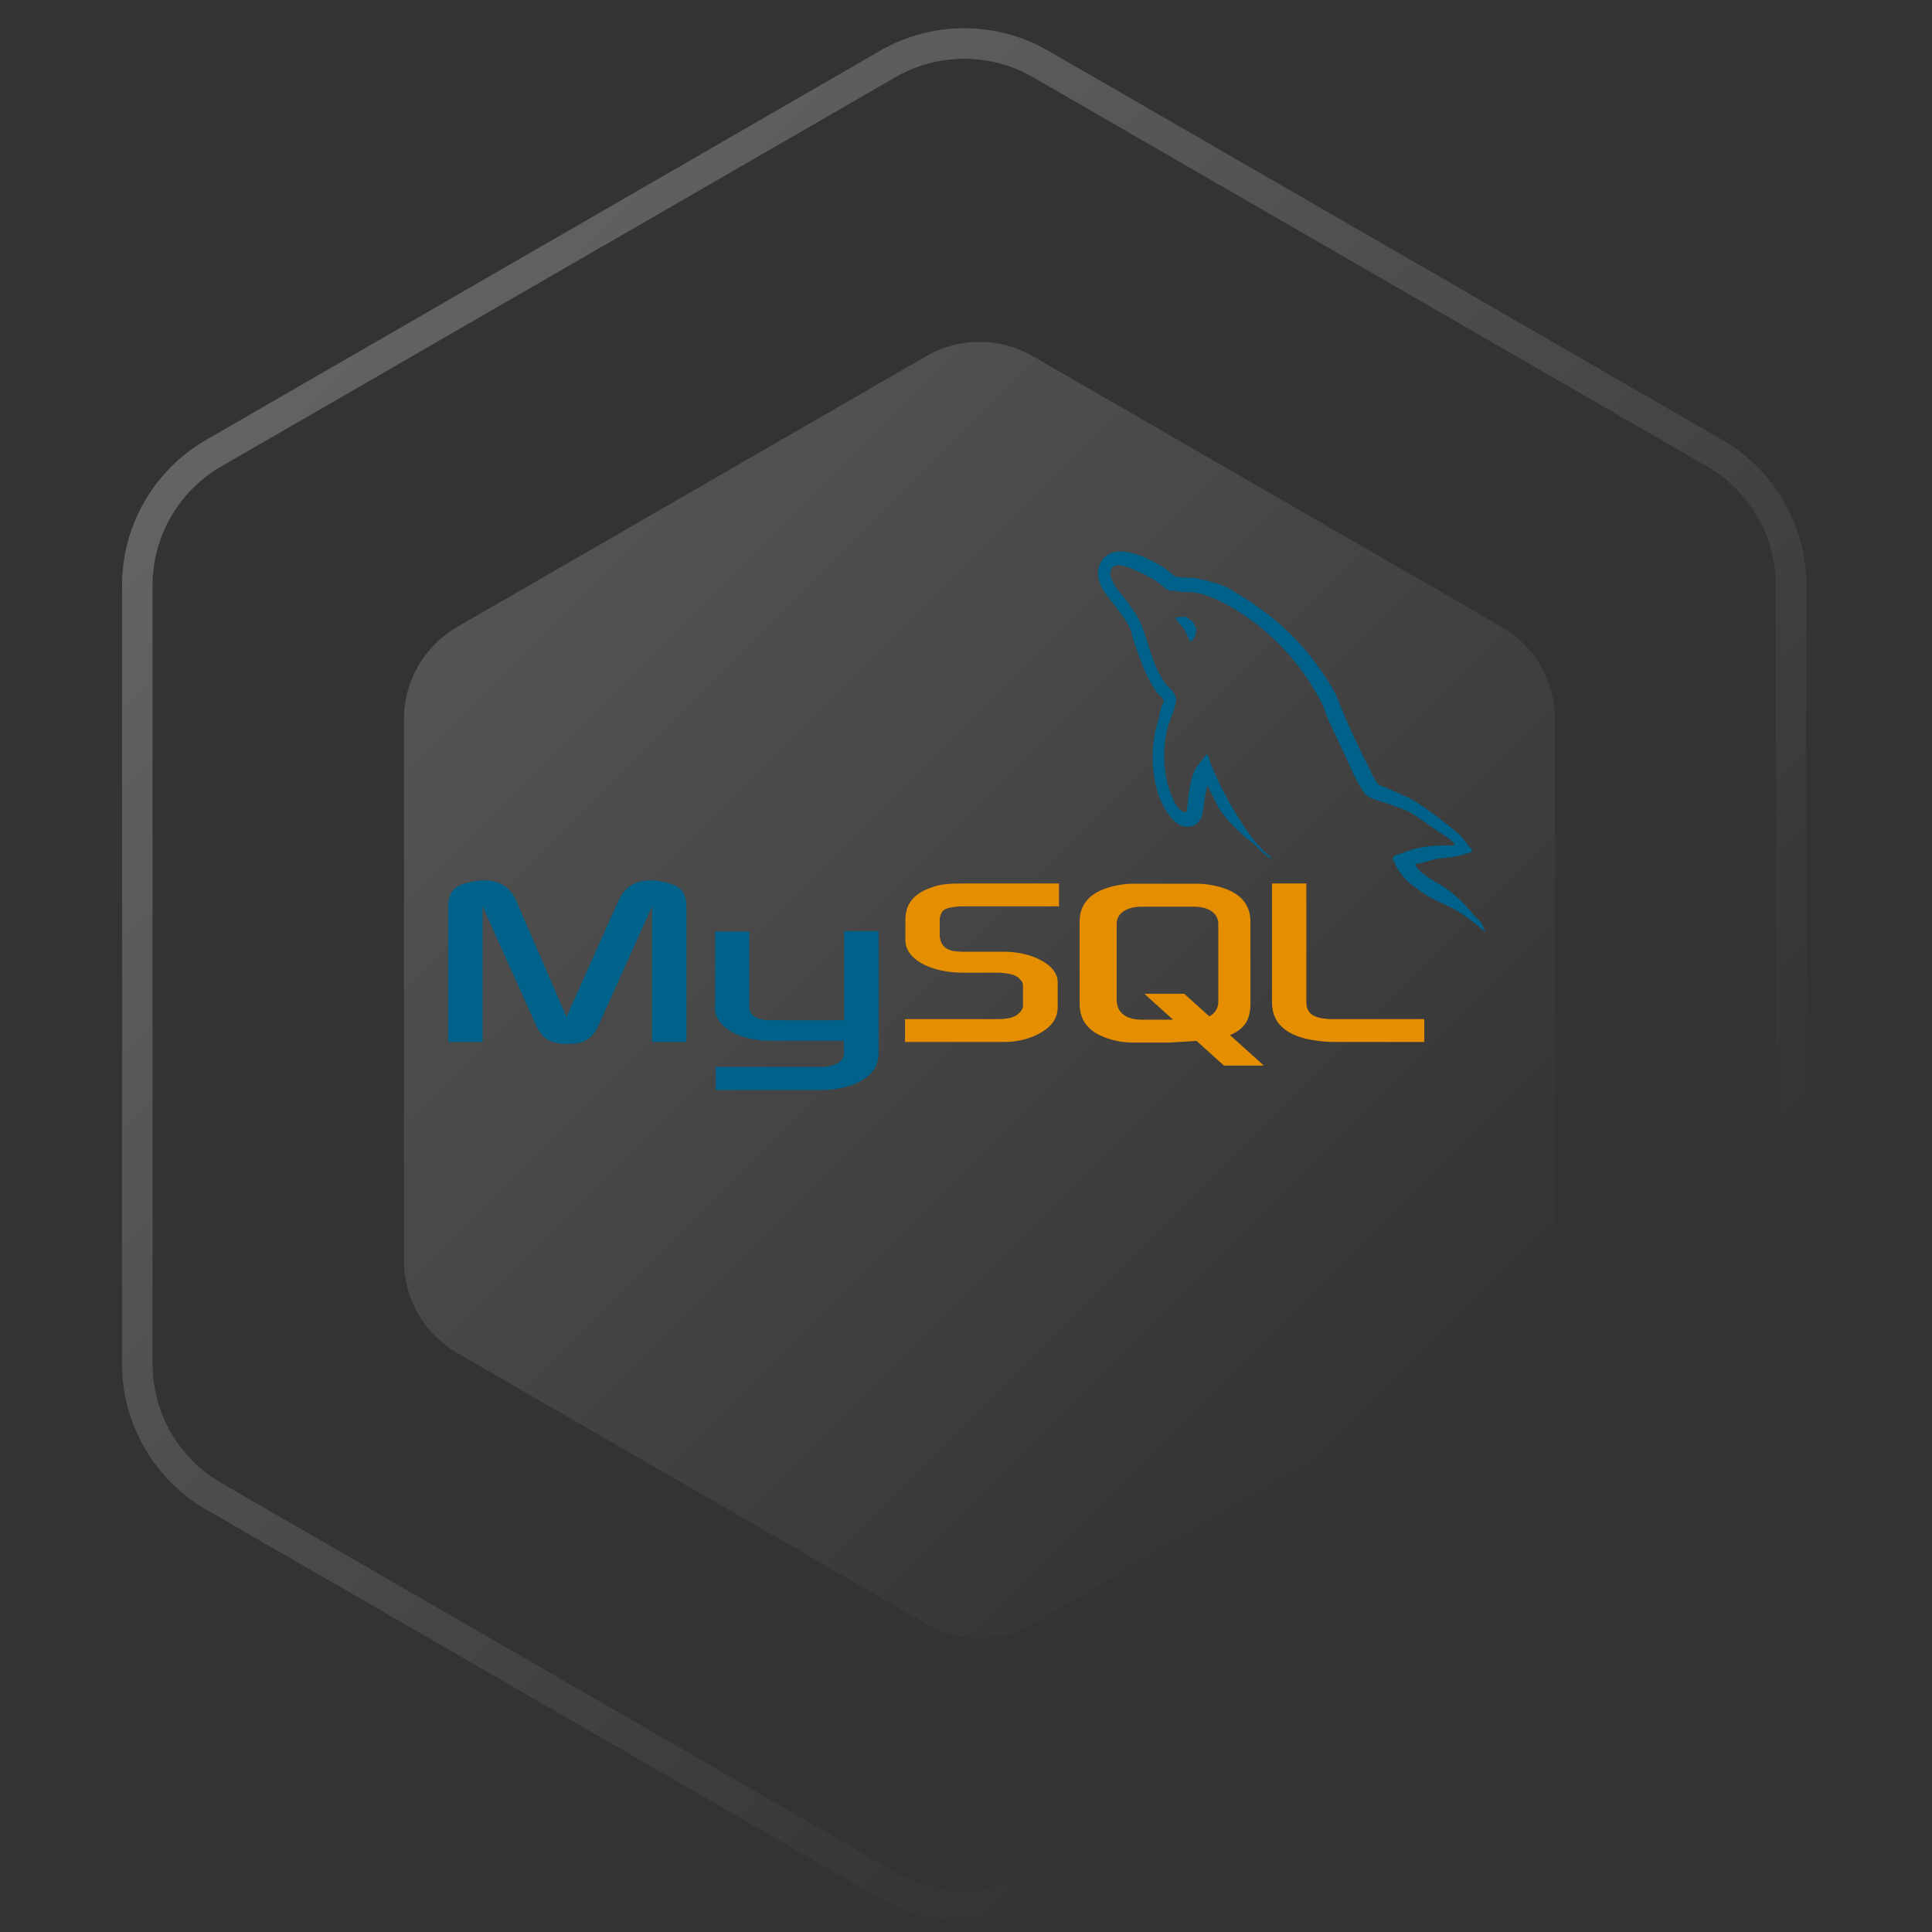 <?xml version="1.0" encoding="utf-8"?>
<svg width="70" height="70" viewBox="0 0 70 70" fill="none" xmlns="http://www.w3.org/2000/svg">
  <rect x="0" y="0" width="70" height="70" fill="#333333" stroke="none"/>
  <path d="M32.166 2.318C33.88 1.329 35.99 1.329 37.704 2.318L62.127 16.419C63.84 17.408 64.896 19.236 64.896 21.215V49.416C64.896 51.395 63.84 53.222 62.127 54.212L37.704 68.312C35.99 69.302 33.88 69.302 32.166 68.312L7.743 54.212C6.03 53.222 4.974 51.395 4.974 49.416V21.215C4.974 19.236 6.03 17.408 7.743 16.419L32.166 2.318Z" stroke="url(#paint0_linear_666_80)" stroke-opacity="0.3" stroke-width="1.107"/>
  <path d="M33.562 12.903C34.754 12.215 36.223 12.215 37.416 12.903L54.414 22.717C55.607 23.406 56.341 24.678 56.341 26.055V45.683C56.341 47.06 55.607 48.333 54.414 49.021L37.416 58.835C36.223 59.523 34.754 59.524 33.562 58.835L16.563 49.021C15.371 48.333 14.636 47.06 14.636 45.683V26.055C14.636 24.678 15.371 23.406 16.563 22.717L33.562 12.903Z" fill="url(#paint1_linear_666_80)" fill-opacity="0.2" style="stroke-width: 0px; stroke: rgb(178, 77, 77);"/>
  <defs>
    <linearGradient id="paint0_linear_666_80" x1="0.339" y1="0.72" x2="69.531" y2="69.911" gradientUnits="userSpaceOnUse">
      <stop stop-color="white"/>
      <stop offset="0.766" stop-color="white" stop-opacity="0"/>
    </linearGradient>
    <linearGradient id="paint1_linear_666_80" x1="11.41" y1="11.79" x2="59.567" y2="59.948" gradientUnits="userSpaceOnUse">
      <stop stop-color="white"/>
      <stop offset="0.828" stop-color="white" stop-opacity="0"/>
    </linearGradient>
  </defs>
  <path d="M30.2 45.9h24.1v1.9H32.4v14.4H53v1.9H32.4v15.8h22.2v1.9H30.2V45.9zm26.3 0h2.6l11.4 15.8L82 45.9l15.8-20-26 37.5 13.4 18.4h-2.7L70.4 65 58.2 81.8h-2.6l13.5-18.4-12.6-17.5zm29.7 1.9v-1.9h27.5v1.9H101v34h-2.2v-34H86.2zM0 45.9h2.7l38.2 56.8-15.8-20.9L2.3 48.6l-.1 33.2H0zm113.5 33.4c.5 0 .8-.3.8-.8s-.3-.8-.8-.8-.8.3-.8.8.4.8.8.8zm2.2-2.1c0 1.3 1 2.2 2.4 2.2 1.5 0 2.4-.9 2.4-2.5v-5.5h-1.2v5.5c0 .9-.4 1.3-1.2 1.3-.7 0-1.2-.4-1.2-1.1h-1.2zm6.3-.1c.1 1.4 1.2 2.3 3 2.3s3-.9 3-2.4c0-1.2-.7-1.8-2.2-2.2l-.9-.2c-1-.2-1.4-.6-1.4-1.1 0-.7.6-1.2 1.6-1.2.9 0 1.5.4 1.6 1.2h1.2c-.1-1.3-1.2-2.2-2.8-2.2-1.7 0-2.8.9-2.8 2.3 0 1.1.6 1.8 2 2.1l1 .2c1 .2 1.5.6 1.5 1.2 0 .7-.7 1.2-1.7 1.2s-1.8-.5-1.9-1.2H122z" transform="matrix(1, 0, 0, 1, 6.785, -38.891)"/>
  <path d="M30.2 45.9h24.1v1.9H32.4v14.4H53v1.9H32.4v15.8h22.2v1.9H30.2V45.9zm26.3 0h2.6l11.4 15.8L82 45.9l15.8-20-26 37.5 13.4 18.4h-2.7L70.4 65 58.2 81.8h-2.6l13.5-18.4-12.6-17.5zm29.7 1.9v-1.9h27.5v1.9H101v34h-2.2v-34H86.2zM0 45.9h2.7l38.2 56.8-15.8-20.9L2.3 48.6l-.1 33.2H0zm113.5 33.4c.5 0 .8-.3.8-.8s-.3-.8-.8-.8-.8.3-.8.8.4.8.8.8zm2.2-2.1c0 1.3 1 2.2 2.4 2.2 1.5 0 2.4-.9 2.4-2.5v-5.5h-1.2v5.5c0 .9-.4 1.3-1.2 1.3-.7 0-1.2-.4-1.2-1.1h-1.2zm6.3-.1c.1 1.4 1.2 2.3 3 2.3s3-.9 3-2.4c0-1.2-.7-1.8-2.2-2.2l-.9-.2c-1-.2-1.4-.6-1.4-1.1 0-.7.6-1.2 1.6-1.2.9 0 1.5.4 1.6 1.2h1.2c-.1-1.3-1.2-2.2-2.8-2.2-1.7 0-2.8.9-2.8 2.3 0 1.1.6 1.8 2 2.1l1 .2c1 .2 1.5.6 1.5 1.2 0 .7-.7 1.2-1.7 1.2s-1.8-.5-1.9-1.2H122z" transform="matrix(1, 0, 0, 1, 6.785, -38.891)"/>
  <path d="M 62.493 47.067 C 53.589 47.067 46.35 54.306 46.35 63.211 C 46.35 72.115 53.589 79.354 62.493 79.354 C 65.319 79.354 67.967 78.622 70.263 77.361 L 58.559 61.016 L 58.559 70.248 L 56.843 70.248 L 56.843 57.611 L 58.559 57.611 L 71.297 76.731 C 75.711 73.855 78.637 68.886 78.637 63.211 C 78.637 54.306 71.398 47.067 62.493 47.067 Z M 68.068 68.407 L 66.176 65.556 L 66.176 57.611 L 68.068 57.611 L 68.068 68.407 Z" style="" transform="matrix(1, 0, 0, 1, 8.291, -29.954)"/>
  <path d="M 86.598 -32.488 C 78.891 -32.488 72.626 -26.223 72.626 -18.516 C 72.626 -10.81 78.891 -4.544 86.598 -4.544 C 94.304 -4.544 100.57 -10.81 100.57 -18.516 C 100.57 -26.223 94.304 -32.488 86.598 -32.488 Z M 93.737 -7.513 L 83.192 -23.363 L 81.707 -23.363 L 81.707 -12.425 L 83.192 -12.425 L 83.192 -20.415 L 92.841 -6.989 C 90.986 -5.985 88.868 -5.417 86.598 -5.417 C 79.35 -5.396 73.477 -11.268 73.477 -18.516 C 73.477 -25.764 79.35 -31.637 86.598 -31.637 C 93.846 -31.637 99.718 -25.764 99.718 -18.516 C 99.718 -13.91 97.339 -9.849 93.737 -7.513 Z" style=""/>
  <path d="M 89.785 -16.486 L 91.422 -14.019 L 91.422 -23.363 L 89.785 -23.363 L 89.785 -16.486 Z" style=""/>
  <path d="m120.81 80.561h96.568v7.676h-87.716v57.767h82.486v7.675h-82.486v63.423h88.722v7.675h-97.574zm105.22 0h10.26l45.467 63.423 46.473-63.424 63.211-80.56-103.85 150.65 53.515 74.127h-10.663l-48.686-67.462-48.888 67.462h-10.461l53.917-74.128zm118.898 7.676v-7.677h110.048v7.676h-50.699v136.54h-8.852v-136.539zm-344.928-7.677h11.065l152.58 228.323-63.053-84.107-91.338-133.308-.402 133.31h-8.852zm454.084 134.224c-1.809 0-3.165-1.4-3.165-3.212 0-1.81 1.356-3.212 3.165-3.212 1.83 0 3.165 1.401 3.165 3.212s-1.335 3.212-3.165 3.212zm8.698-8.45h4.737c.064 2.565 1.937 4.29 4.693 4.29 3.079 0 4.823-1.854 4.823-5.325v-21.99h4.823v22.011c0 6.252-3.617 9.853-9.603 9.853-5.62 0-9.473-3.493-9.473-8.84zm25.384-.28h4.78c.409 2.953 3.294 4.828 7.45 4.828 3.875 0 6.717-2.005 6.717-4.764 0-2.371-1.809-3.794-5.921-4.764l-4.005-.97c-5.62-1.316-8.181-4.032-8.181-8.602 0-5.54 4.521-9.227 11.303-9.227 6.308 0 10.916 3.686 11.196 8.925h-4.694c-.452-2.867-2.95-4.657-6.567-4.657-3.81 0-6.35 1.833-6.35 4.635 0 2.22 1.635 3.493 5.683 4.441l3.423.841c6.373 1.488 9 4.075 9 8.753 0 5.95-4.607 9.68-11.97 9.68-6.89 0-11.52-3.558-11.864-9.12z" transform="matrix(1, 0, 0, 1, -185.215, -166.527)"/>
  <path d="M126.67 98.44c-4.56 1.16-7.38.05-9.91-3.75-5.68-8.51-11.95-16.63-18-24.9-.78-1.07-1.59-2.12-2.6-3.45C89 76 81.85 85.2 75.14 94.77c-2.4 3.42-4.92 4.91-9.4 3.7l26.92-36.13L67.6 29.71c4.31-.84 7.29-.41 9.93 3.45 5.83 8.52 12.26 16.63 18.67 25.21 6.45-8.55 12.8-16.67 18.8-25.11 2.41-3.42 5-4.72 9.33-3.46-3.28 4.35-6.49 8.63-9.72 12.88-4.36 5.73-8.64 11.53-13.16 17.14-1.61 2-1.35 3.3.09 5.19C109.9 76 118.16 87.1 126.67 98.44zM1.33 61.74c.72-3.61 1.2-7.29 2.2-10.83 6-21.43 30.6-30.34 47.5-17.06C60.93 41.64 63.39 52.62 62.9 65H7.1c-.84 22.21 15.15 35.62 35.53 28.78 7.15-2.4 11.36-8 13.47-15 1.07-3.51 2.84-4.06 6.14-3.06-1.69 8.76-5.52 16.08-13.52 20.66-12 6.86-29.13 4.64-38.14-4.89C5.26 85.89 3 78.92 2 71.39c-.15-1.2-.46-2.38-.7-3.57q.03-3.04.03-6.08zm5.87-1.49h50.43c-.33-16.06-10.33-27.47-24-27.57-15-.12-25.78 11.02-26.43 27.57z" transform="matrix(1, 0, 0, 1, 6.8, -32.093)"/>
  <path d="M40.53 77.82V50.74H42V55a5.57 5.57 0 00.48-.6 7.28 7.28 0 016.64-4.12c3.35-.1 6.07 1.14 7.67 4.12a13.24 13.24 0 01.32 12.14c-1.49 3.34-5.17 5-9.11 4.39a7.37 7.37 0 01-5.88-3.88v10.77zM42 60.32c.13 1.32.18 2.26.33 3.18.58 3.62 2.72 5.77 6.08 6.16A6.91 6.91 0 0056 65.27a11.77 11.77 0 00-.26-9.68 6.77 6.77 0 00-7.13-3.94 6.59 6.59 0 00-5.89 4.87 33.4 33.4 0 00-.72 3.8zM88.41 64a7.92 7.92 0 01-7.74 7c-6.16.31-9.05-3.78-9.51-8.5a13.62 13.62 0 011.2-7.5 8.37 8.37 0 018.71-4.67 8 8 0 017.1 6.09 41.09 41.09 0 01.69 4.5H72.67c-.3 4.28 2 7.72 5.26 8.55 4.06 1 7.53-.76 8.79-4.62.28-.99.79-1.13 1.69-.85zm-15.74-4.45h14.47c-.09-4.56-2.93-7.86-6.78-7.91-4.36-.07-7.5 3.11-7.69 7.91zM91.39 64.1h1.42a5.69 5.69 0 003.34 4.9 8.73 8.73 0 007.58-.2 3.41 3.41 0 002-3.35 3.09 3.09 0 00-2.08-3.09c-1.56-.58-3.22-.9-4.81-1.41A35.25 35.25 0 0194 59.18c-2.56-1.25-2.72-6.12.18-7.66a10.21 10.21 0 019.76-.15 5.14 5.14 0 012.6 5.24h-1.22c0-.06-.11-.11-.11-.17-.15-3.89-3.41-5.09-6.91-4.75a9.17 9.17 0 00-3 .91 3 3 0 00-1.74 3 3 3 0 002 2.82c1.54.56 3.15.92 4.73 1.36 1.27.35 2.59.58 3.82 1a4.51 4.51 0 013.1 4.07 4.81 4.81 0 01-2.59 5c-3.34 1.89-8.84 1.39-11.29-1a6.67 6.67 0 01-1.94-4.75zM125.21 56.61h-1.33c0-.18-.07-.34-.09-.49a4.35 4.35 0 00-3.54-4.18 8.73 8.73 0 00-5.61.27 3.41 3.41 0 00-2.47 3.25 3.14 3.14 0 002.4 3.16c2 .62 4.05 1 6.08 1.56a17 17 0 011.94.59 5 5 0 01.27 9.31 11.13 11.13 0 01-9 .09 6.24 6.24 0 01-3.76-6.06h1.3a7.29 7.29 0 0011.1 4.64 3.57 3.57 0 001.92-3.34 3.09 3.09 0 00-2.11-3.07c-1.56-.58-3.22-.89-4.81-1.4a35.43 35.43 0 01-4.87-1.75c-2.5-1.23-2.7-6.06.15-7.6a10.07 10.07 0 019.92-.11 5.23 5.23 0 012.51 5.13zM38.1 70.51a2.29 2.29 0 01-2.84-1.08c-1.63-2.44-3.43-4.77-5.16-7.15l-.75-1c-2.06 2.76-4.12 5.41-6 8.16a2.2 2.2 0 01-2.7 1.06l7.73-10.37-7.19-9.37a2.39 2.39 0 012.85 1c1.67 2.44 3.52 4.77 5.36 7.24 1.85-2.45 3.68-4.79 5.39-7.21a2.15 2.15 0 012.68-1l-2.79 3.7c-1.25 1.65-2.48 3.31-3.78 4.92a1 1 0 000 1.49c2.39 3.17 4.76 6.35 7.2 9.61zM70.92 50.66v1.4a7.25 7.25 0 00-7.72 7.49v11h-1.43V50.74h1.4v4.06c1.73-2.96 4.4-4.06 7.75-4.14zM2.13 60c.21-1 .34-2.09.63-3.11 1.73-6.15 8.78-8.71 13.63-4.9 2.84 2.23 3.55 5.39 3.41 8.95h-16c-.26 6.36 4.33 10.2 10.2 8.24a6.09 6.09 0 003.87-4.31c.31-1 .81-1.17 1.76-.88a8.12 8.12 0 01-3.88 5.93 9.4 9.4 0 01-10.95-1.4 9.85 9.85 0 01-2.46-5.78c0-.34-.13-.68-.2-1q-.01-.89-.01-1.74zm1.69-.43h14.47c-.09-4.61-3-7.88-6.88-7.91-4.32-.06-7.41 3.14-7.6 7.89z" transform="matrix(1, 0, 0, 1, 6.767, -42.581)"/>
  <path fill="#00618A" d="M 16.241 37.754 L 17.485 37.754 L 17.485 32.839 L 19.412 37.124 C 19.64 37.642 19.95 37.826 20.561 37.826 C 21.172 37.826 21.471 37.642 21.698 37.124 L 23.625 32.839 L 23.625 37.754 L 24.87 37.754 L 24.87 32.846 C 24.87 32.368 24.678 32.136 24.283 32.017 C 23.338 31.722 22.703 31.978 22.416 32.615 L 20.525 36.844 L 18.694 32.615 C 18.418 31.978 17.772 31.722 16.827 32.016 C 16.431 32.136 16.24 32.368 16.24 32.846 L 16.24 37.754 L 16.241 37.754 Z M 25.905 33.752 L 27.149 33.752 L 27.149 36.461 C 27.138 36.608 27.196 36.953 27.878 36.964 C 28.226 36.969 30.563 36.964 30.585 36.964 L 30.585 33.739 L 31.832 33.739 C 31.838 33.739 31.832 38.138 31.832 38.154 C 31.838 39.24 30.486 39.475 29.862 39.493 L 25.931 39.493 L 25.931 38.656 C 25.938 38.656 29.86 38.656 29.869 38.656 C 30.67 38.571 30.576 38.173 30.576 38.039 L 30.576 37.713 L 27.93 37.713 C 26.699 37.701 25.915 37.164 25.905 36.546 C 25.905 36.489 25.932 33.781 25.905 33.752 Z" style=""/>
  <path fill="#E48E00" d="M 32.791 37.754 L 36.371 37.754 C 36.79 37.754 37.197 37.666 37.52 37.514 C 38.058 37.268 38.322 36.933 38.322 36.493 L 38.322 35.584 C 38.322 35.225 38.023 34.89 37.436 34.666 C 37.125 34.546 36.741 34.483 36.371 34.483 L 34.863 34.483 C 34.359 34.483 34.12 34.332 34.061 33.997 C 34.048 33.956 34.048 33.925 34.048 33.884 L 34.048 33.318 C 34.048 33.286 34.048 33.254 34.061 33.214 C 34.12 32.96 34.252 32.888 34.695 32.847 L 34.815 32.839 L 38.37 32.839 L 38.37 32.01 L 34.875 32.01 C 34.372 32.01 34.108 32.041 33.87 32.113 C 33.127 32.346 32.803 32.712 32.803 33.35 L 32.803 34.076 C 32.803 34.635 33.438 35.113 34.504 35.225 C 34.623 35.233 34.743 35.242 34.863 35.242 L 36.155 35.242 C 36.203 35.242 36.251 35.242 36.287 35.249 C 36.682 35.281 36.85 35.353 36.97 35.496 C 37.031 35.553 37.066 35.635 37.065 35.72 L 37.065 36.445 C 37.065 36.533 37.005 36.646 36.885 36.741 C 36.779 36.837 36.598 36.9 36.359 36.916 L 36.227 36.925 L 32.791 36.925 L 32.791 37.754 Z M 46.087 36.311 C 46.087 37.163 46.722 37.642 48.001 37.738 C 48.121 37.746 48.242 37.754 48.361 37.754 L 51.605 37.754 L 51.605 36.925 L 48.337 36.925 C 47.607 36.925 47.332 36.741 47.332 36.302 L 47.332 32.01 L 46.087 32.01 L 46.087 36.311 Z M 39.116 36.354 L 39.116 33.394 C 39.116 32.643 39.644 32.187 40.687 32.043 C 40.799 32.027 40.91 32.019 41.023 32.019 L 43.386 32.019 C 43.506 32.019 43.613 32.027 43.734 32.043 C 44.777 32.187 45.306 32.642 45.306 33.394 L 45.306 36.354 C 45.306 36.963 45.081 37.29 44.564 37.502 L 45.791 38.608 L 44.345 38.608 L 43.353 37.714 L 42.354 37.776 L 41.023 37.776 C 40.776 37.774 40.529 37.74 40.292 37.672 C 39.501 37.456 39.116 37.041 39.116 36.354 Z M 40.46 36.282 C 40.46 36.321 40.471 36.362 40.483 36.41 C 40.555 36.753 40.879 36.945 41.371 36.945 L 42.501 36.945 L 41.463 36.007 L 42.909 36.007 L 43.814 36.825 C 43.981 36.736 44.091 36.6 44.129 36.425 C 44.141 36.385 44.141 36.345 44.141 36.306 L 44.141 33.467 C 44.141 33.435 44.141 33.395 44.129 33.355 C 44.058 33.035 43.734 32.851 43.254 32.851 L 41.371 32.851 C 40.819 32.851 40.459 33.091 40.459 33.467 L 40.459 36.282 L 40.46 36.282 Z" style=""/>
  <path fill="#00618A" d="M 52.7 30.632 C 51.934 30.611 51.35 30.682 50.851 30.893 C 50.708 30.953 50.482 30.955 50.458 31.133 C 50.537 31.214 50.548 31.337 50.611 31.437 C 50.73 31.63 50.931 31.889 51.111 32.025 C 51.307 32.172 51.51 32.332 51.72 32.46 C 52.095 32.688 52.513 32.818 52.874 33.047 C 53.087 33.181 53.297 33.352 53.504 33.504 C 53.607 33.579 53.675 33.696 53.809 33.743 L 53.809 33.722 C 53.74 33.633 53.721 33.51 53.658 33.417 L 53.374 33.134 C 53.098 32.767 52.747 32.445 52.373 32.176 C 52.075 31.963 51.409 31.675 51.286 31.328 L 51.263 31.307 C 51.474 31.282 51.722 31.206 51.916 31.154 C 52.243 31.066 52.535 31.089 52.873 31.002 L 53.331 30.87 L 53.331 30.784 C 53.16 30.609 53.037 30.377 52.852 30.218 C 52.365 29.803 51.832 29.39 51.286 29.043 C 50.982 28.852 50.606 28.727 50.284 28.565 C 50.177 28.51 49.987 28.482 49.915 28.391 C 49.745 28.175 49.653 27.902 49.522 27.652 C 49.243 27.109 48.982 26.557 48.739 25.998 C 48.574 25.62 48.467 25.248 48.261 24.91 C 47.273 23.285 46.209 22.305 44.562 21.342 C 44.211 21.137 43.789 21.056 43.344 20.95 L 42.626 20.906 C 42.48 20.845 42.328 20.667 42.191 20.58 C 41.645 20.236 40.245 19.485 39.84 20.471 C 39.586 21.094 40.222 21.701 40.45 22.017 C 40.61 22.238 40.815 22.486 40.929 22.735 C 41.004 22.898 41.017 23.061 41.081 23.235 C 41.239 23.66 41.377 24.125 41.581 24.519 C 41.684 24.717 41.798 24.927 41.93 25.106 C 42.009 25.215 42.147 25.263 42.168 25.432 C 42.034 25.62 42.026 25.912 41.951 26.15 C 41.611 27.222 41.74 28.555 42.234 29.349 C 42.386 29.593 42.744 30.114 43.234 29.914 C 43.665 29.739 43.569 29.196 43.692 28.718 C 43.72 28.609 43.702 28.53 43.758 28.457 L 43.758 28.478 L 44.149 29.261 C 44.439 29.729 44.953 30.215 45.389 30.545 C 45.615 30.715 45.793 31.011 46.085 31.111 L 46.085 31.089 L 46.064 31.089 C 46.007 31.001 45.919 30.964 45.846 30.893 C 45.675 30.725 45.486 30.519 45.346 30.328 C 44.949 29.789 44.599 29.2 44.28 28.587 C 44.127 28.294 43.995 27.972 43.866 27.673 C 43.817 27.558 43.817 27.384 43.714 27.325 C 43.573 27.543 43.366 27.72 43.257 27.978 C 43.083 28.39 43.061 28.893 42.997 29.413 L 42.953 29.435 C 42.649 29.362 42.543 29.05 42.43 28.782 C 42.145 28.106 42.092 27.016 42.343 26.237 C 42.408 26.035 42.701 25.4 42.582 25.214 C 42.525 25.029 42.339 24.921 42.235 24.779 C 42.097 24.588 41.981 24.384 41.886 24.17 C 41.653 23.642 41.544 23.05 41.3 22.517 C 41.182 22.261 40.983 22.004 40.82 21.777 C 40.64 21.525 40.438 21.34 40.298 21.037 C 40.248 20.929 40.181 20.756 40.255 20.645 C 40.277 20.571 40.311 20.539 40.385 20.515 C 40.511 20.417 40.862 20.547 40.994 20.601 C 41.344 20.747 41.635 20.884 41.93 21.08 C 42.072 21.174 42.215 21.356 42.387 21.407 L 42.583 21.407 C 42.889 21.477 43.232 21.428 43.518 21.515 C 44.024 21.669 44.477 21.907 44.889 22.168 C 46.143 22.959 47.168 24.086 47.869 25.431 C 47.982 25.648 48.032 25.854 48.131 26.084 C 48.331 26.547 48.584 27.024 48.783 27.477 C 48.982 27.928 49.176 28.384 49.458 28.761 C 49.606 28.957 50.177 29.064 50.437 29.174 C 50.619 29.25 50.917 29.331 51.089 29.435 C 51.419 29.633 51.738 29.87 52.047 30.087 C 52.201 30.197 52.676 30.435 52.7 30.632 Z M 42.974 22.343 C 42.842 22.341 42.711 22.356 42.583 22.387 L 42.583 22.408 L 42.604 22.408 C 42.68 22.564 42.815 22.665 42.909 22.799 L 43.127 23.256 L 43.148 23.235 C 43.283 23.14 43.345 22.988 43.344 22.756 C 43.29 22.699 43.282 22.628 43.235 22.561 C 43.173 22.47 43.053 22.419 42.974 22.343 Z" style=""/>
</svg>
